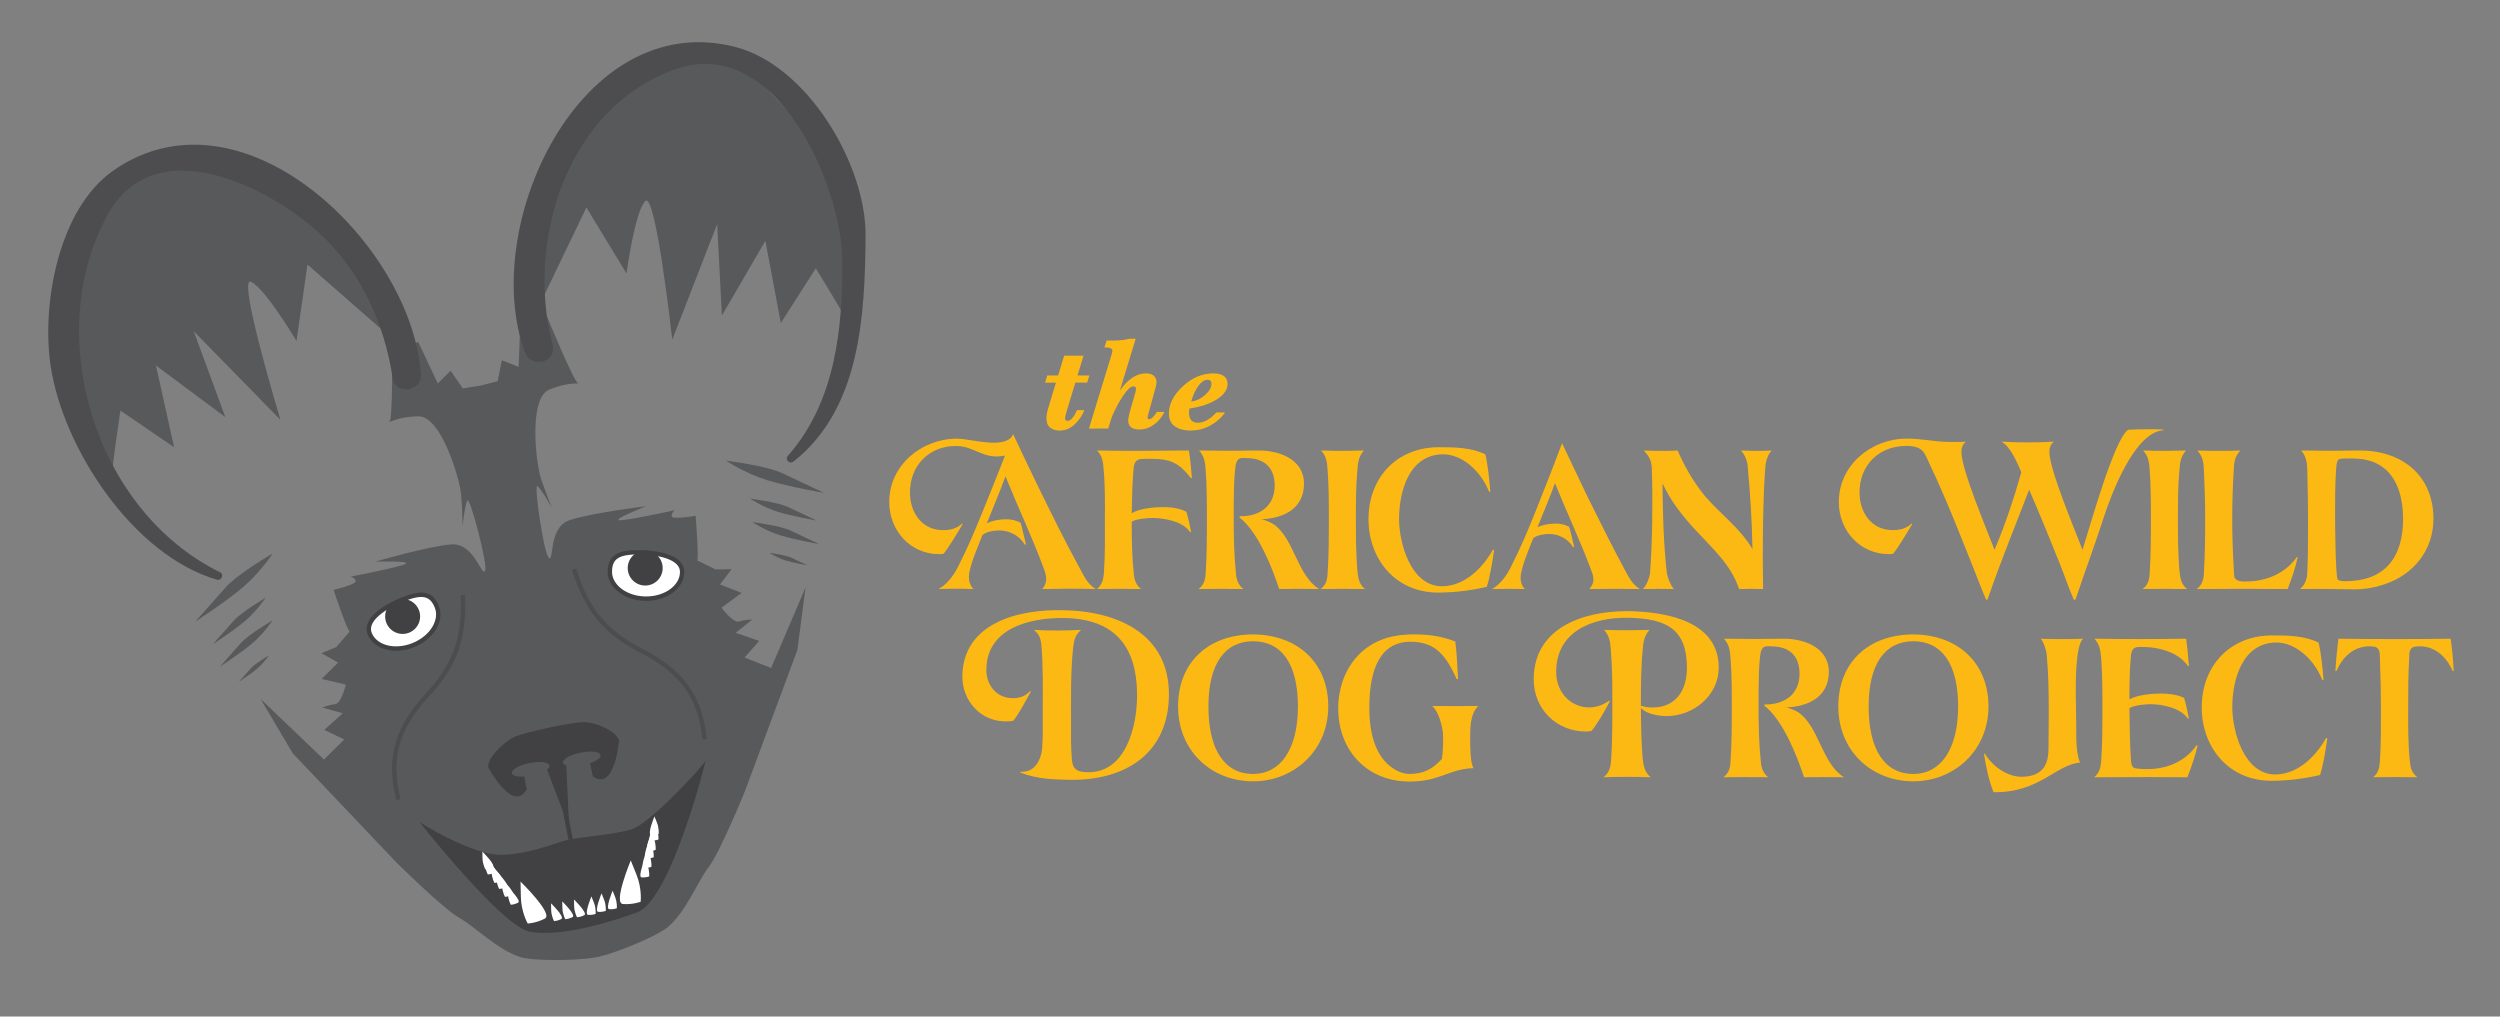 <?xml version="1.0" encoding="utf-8"?>
<!-- Generator: Adobe Illustrator 15.1.0, SVG Export Plug-In . SVG Version: 6.00 Build 0)  -->
<!DOCTYPE svg PUBLIC "-//W3C//DTD SVG 1.1//EN" "http://www.w3.org/Graphics/SVG/1.1/DTD/svg11.dtd">
<svg version="1.1" id="Layer_2" xmlns:x="http://ns.adobe.com/Extensibility/1.0/" xmlns:i="http://ns.adobe.com/AdobeIllustrator/10.0/" xmlns:graph="http://ns.adobe.com/Graphs/1.0/"
	 xmlns="http://www.w3.org/2000/svg" xmlns:xlink="http://www.w3.org/1999/xlink" xmlns:a="http://ns.adobe.com/AdobeSVGViewerExtensions/3.0/"
	 x="0px" y="0px" width="142.573px" height="57.972px" viewBox="0 0 142.573 57.972" enable-background="new 0 0 142.573 57.972"
	 xml:space="preserve">
<rect x="0" y="0" width="142.573" height="57.972" fill="#808080" stroke="none"/>
<path fill="#414042" d="M23.311,46.769c0,0,5.583,6.583,6.333,6.666c0.75,0.084,6.583,0,7.75-1.75s3.333-8.584,3.333-8.584
	s-0.333-1-1.083-0.25s-5.583,4.334-7.417,4.584c-1.833,0.25-4.417,0.25-5.5-0.166c-1.083-0.417-2-1.5-2.75-1.167
	S23.311,46.769,23.311,46.769z"/>
<path fill="#414042" d="M32.306,47.638l0.328-0.078l-0.062-2.844c0,0,1.578,0.25,2.203-0.344s1.062-2.844,1.047-2.875
	s-0.812-0.516-1.531-0.484s-5.781,0.703-6.328,1.203s-0.656,0.781-0.531,1.219s0.438,1.172,0.922,1.562s0.406,0.75,1.031,0.625
	s1.047-0.578,1.125-0.672s0.953-0.062,0.953-0.062L32.306,47.638z"/>
<path d="M19.945,36.011L19.945,36.011C19.953,36.001,19.951,36.003,19.945,36.011z"/>
<path fill="#58595B" d="M4.625,22.998c0,0-1.823-3.06-0.777-5.747c1.046-2.689,1.963-6.789,4.305-7.826
	c2.342-1.039,7.396,0.641,8.717,1.249c1.322,0.607,4.77,3.413,5.348,5.85c0.579,2.437,0.567,3.157,0.567,3.157l-5.25-4.594
	l-0.625,4.359c0,0-1.824-3.06-2.607-3.379c-0.784-0.318,1.691,7.877,1.691,7.877l-4.945-5.055l1.801,4.899l-3.955-2.942l1.033,4.658
	l-3.062-2.088c0,0-0.506,3.377-0.459,3.605C6.454,27.253,4.625,22.998,4.625,22.998z"/>
<path fill="#58595B" d="M48.363,18.437c-0.047-0.23-1.839-3.137-1.839-3.137l-1.995,3.123l-0.88-4.689l-2.48,4.26l-0.269-5.213
	l-2.562,6.59c0,0-0.943-8.508-1.539-7.906c-0.595,0.601-1.07,4.131-1.07,4.131l-2.287-3.764l-3.023,6.287
	c0,0-0.295-0.658-0.72-3.126c-0.425-2.468,1.643-6.403,2.62-7.48s4.963-4.608,7.525-4.573c2.561,0.034,5.015,3.443,7.034,5.504
	c2.018,2.062,1.543,5.592,1.543,5.592S48.41,18.665,48.363,18.437z"/>
<path fill="#58595B" d="M15.558,31.562c0,0-1.999,1.154-2.69,1.935c-0.692,0.779-1.729,1.95-1.729,1.95s1.692-1.091,2.69-1.935
	C14.827,32.67,15.558,31.562,15.558,31.562z"/>
<path fill="#58595B" d="M15.145,34.095c0,0-1.356,0.783-1.826,1.312c-0.469,0.529-1.173,1.324-1.173,1.324s1.148-0.74,1.825-1.312
	S15.145,34.095,15.145,34.095z"/>
<path fill="#58595B" d="M15.548,35.377c0,0-1.356,0.783-1.826,1.312c-0.469,0.53-1.173,1.323-1.173,1.323s1.148-0.74,1.826-1.312
	S15.548,35.377,15.548,35.377z"/>
<path fill="#58595B" d="M15.335,37.377c0,0-0.772,0.446-1.04,0.747c-0.267,0.302-0.668,0.754-0.668,0.754s0.654-0.422,1.04-0.748
	C15.053,37.806,15.335,37.377,15.335,37.377z"/>
<path fill="#58595B" d="M41.402,26.272c0,0,2.292,0.276,3.234,0.723c0.942,0.445,2.356,1.113,2.356,1.113s-1.985-0.339-3.234-0.722
	C42.509,27.004,41.402,26.272,41.402,26.272z"/>
<path fill="#58595B" d="M42.776,28.438c0,0,1.555,0.188,2.195,0.49s1.599,0.756,1.599,0.756s-1.347-0.23-2.194-0.489
	C43.528,28.936,42.776,28.438,42.776,28.438z"/>
<path fill="#58595B" d="M42.91,29.776c0,0,1.555,0.188,2.194,0.49c0.64,0.303,1.599,0.756,1.599,0.756s-1.347-0.23-2.194-0.49
	S42.91,29.776,42.91,29.776z"/>
<path fill="#58595B" d="M43.891,31.532c0,0,0.885,0.107,1.25,0.279s0.911,0.43,0.911,0.43s-0.768-0.131-1.25-0.278
	C44.319,31.815,43.891,31.532,43.891,31.532z"/>
<g>
	<path fill="#FFFFFF" d="M30.095,52.667c0,0-0.372-0.643-0.39-1.518c-0.02-0.873-0.02-0.873-0.02-0.873s1.895,1.847,1.39,2.109
		C30.57,52.649,30.095,52.667,30.095,52.667z"/>
	<path fill="#FFFFFF" d="M31.598,52.53c0,0-0.157-0.272-0.165-0.643c-0.008-0.371-0.008-0.371-0.008-0.371s0.803,0.783,0.589,0.895
		C31.799,52.522,31.598,52.53,31.598,52.53z"/>
	<path fill="#FFFFFF" d="M29.132,51.598c0,0-0.157-0.272-0.166-0.643c-0.008-0.371-0.008-0.371-0.008-0.371s0.804,0.784,0.589,0.896
		S29.132,51.598,29.132,51.598z"/>
	<path fill="#FFFFFF" d="M28.8,51.147c0,0-0.157-0.273-0.166-0.644s-0.008-0.37-0.008-0.37s0.804,0.783,0.589,0.895
		C29.002,51.14,28.8,51.147,28.8,51.147z"/>
	<path fill="#FFFFFF" d="M28.469,50.696c0,0-0.157-0.272-0.166-0.643c-0.008-0.371-0.008-0.371-0.008-0.371s0.803,0.783,0.589,0.895
		S28.469,50.696,28.469,50.696z"/>
	<path fill="#FFFFFF" d="M28.199,50.353c0,0-0.157-0.272-0.166-0.643c-0.008-0.371-0.008-0.371-0.008-0.371s0.803,0.783,0.589,0.895
		C28.4,50.345,28.199,50.353,28.199,50.353z"/>
	<path fill="#FFFFFF" d="M27.821,49.871c0,0-0.157-0.272-0.166-0.644c-0.008-0.37-0.008-0.37-0.008-0.37s0.803,0.783,0.589,0.895
		C28.022,49.864,27.821,49.871,27.821,49.871z"/>
	<path fill="#FFFFFF" d="M27.682,49.58c0,0-0.158-0.272-0.166-0.644c-0.008-0.37-0.008-0.37-0.008-0.37s0.803,0.783,0.589,0.896
		C27.883,49.573,27.682,49.58,27.682,49.58z"/>
	<g>
		<path fill="#FFFFFF" d="M37.021,49.983c0,0,0.037-0.312-0.101-0.656c-0.138-0.344-0.138-0.344-0.138-0.344
			s-0.431,1.035-0.19,1.054C36.832,50.056,37.021,49.983,37.021,49.983z"/>
		<path fill="#FFFFFF" d="M37.148,49.438c0,0,0.037-0.312-0.101-0.656c-0.138-0.344-0.138-0.344-0.138-0.344
			s-0.431,1.035-0.19,1.054S37.148,49.438,37.148,49.438z"/>
		<path fill="#FFFFFF" d="M37.276,48.894c0,0,0.038-0.312-0.101-0.656s-0.138-0.344-0.138-0.344s-0.431,1.035-0.19,1.054
			C37.088,48.966,37.276,48.894,37.276,48.894z"/>
		<path fill="#FFFFFF" d="M37.389,48.472c0,0,0.038-0.312-0.101-0.657c-0.138-0.344-0.138-0.344-0.138-0.344
			s-0.431,1.036-0.19,1.055C37.201,48.544,37.389,48.472,37.389,48.472z"/>
		<path fill="#FFFFFF" d="M37.548,47.88c0,0,0.038-0.312-0.101-0.656c-0.138-0.344-0.138-0.344-0.138-0.344s-0.431,1.035-0.19,1.054
			C37.359,47.952,37.548,47.88,37.548,47.88z"/>
		<path fill="#FFFFFF" d="M37.562,47.558c0,0,0.038-0.312-0.101-0.656c-0.138-0.344-0.138-0.344-0.138-0.344
			s-0.431,1.036-0.19,1.055C37.373,47.63,37.562,47.558,37.562,47.558z"/>
	</g>
	<path fill="#FFFFFF" d="M32.238,52.421c0,0-0.157-0.271-0.166-0.643c-0.008-0.371-0.008-0.371-0.008-0.371s0.803,0.783,0.589,0.895
		C32.44,52.414,32.238,52.421,32.238,52.421z"/>
	<path fill="#FFFFFF" d="M32.908,52.312c0,0-0.157-0.273-0.166-0.644s-0.008-0.37-0.008-0.37s0.803,0.783,0.589,0.895
		C33.109,52.304,32.908,52.312,32.908,52.312z"/>
	<path fill="#FFFFFF" d="M35.176,51.798c0,0,0.037-0.312-0.101-0.656c-0.139-0.344-0.139-0.344-0.139-0.344s-0.431,1.035-0.19,1.054
		S35.176,51.798,35.176,51.798z"/>
	<path fill="#FFFFFF" d="M34.544,51.949c0,0,0.038-0.312-0.1-0.656c-0.138-0.345-0.138-0.345-0.138-0.345s-0.431,1.037-0.19,1.055
		C34.356,52.021,34.544,51.949,34.544,51.949z"/>
	<path fill="#FFFFFF" d="M33.967,52.121c0,0,0.038-0.312-0.101-0.656c-0.138-0.345-0.138-0.345-0.138-0.345s-0.431,1.036-0.19,1.055
		C33.779,52.193,33.967,52.121,33.967,52.121z"/>
	<path fill="#FFFFFF" d="M36.535,51.428c0,0,0.089-0.736-0.237-1.548c-0.326-0.811-0.326-0.811-0.326-0.811
		s-1.017,2.442-0.449,2.486C36.09,51.599,36.535,51.428,36.535,51.428z"/>
</g>
<g>
	<g>
		<path fill="#FDB913" d="M61.424,23.39h0.411c-0.106,0.289-0.285,0.557-0.536,0.799c-0.25,0.244-0.543,0.365-0.878,0.365
			c-0.212,0-0.39-0.057-0.531-0.168c-0.143-0.111-0.213-0.295-0.213-0.549c0-0.162,0.051-0.406,0.154-0.734l0.387-1.281H59.6
			l0.125-0.409h0.619l0.345-1.13h1.105l-0.345,1.13h0.676L62,21.821h-0.674l-0.457,1.505c-0.086,0.284-0.13,0.455-0.13,0.515
			c0,0.053,0.012,0.094,0.036,0.121c0.023,0.025,0.059,0.04,0.105,0.04C61.057,24.002,61.239,23.798,61.424,23.39z"/>
		<path fill="#FDB913" d="M62.102,24.44l1.292-4.221c0.03-0.098,0.044-0.17,0.044-0.215c0-0.131-0.153-0.196-0.457-0.196l0.13-0.386
			c0.387,0,0.65-0.004,0.79-0.016c0.141-0.012,0.311-0.039,0.513-0.087h0.353l-0.903,2.961c0.455-0.657,0.952-0.987,1.49-0.987
			c0.199,0,0.35,0.047,0.45,0.141c0.1,0.095,0.15,0.213,0.15,0.357c0,0.068-0.012,0.154-0.036,0.255
			c-0.024,0.103-0.152,0.567-0.384,1.396c-0.059,0.213-0.089,0.335-0.089,0.367c0,0.066,0.031,0.098,0.093,0.098
			c0.059,0,0.125-0.033,0.198-0.103c0.074-0.069,0.155-0.174,0.243-0.312h0.43c-0.154,0.307-0.358,0.551-0.609,0.731
			c-0.252,0.181-0.524,0.271-0.816,0.271c-0.431,0-0.645-0.174-0.645-0.525c0-0.141,0.095-0.523,0.285-1.148
			c0.106-0.344,0.16-0.555,0.16-0.629c0-0.105-0.048-0.158-0.144-0.158c-0.153,0-0.345,0.172-0.578,0.518
			c-0.232,0.344-0.449,0.746-0.649,1.205l-0.211,0.684H62.102z"/>
		<path fill="#FDB913" d="M67.843,23.296c-0.022,0.08-0.034,0.154-0.034,0.227c0,0.195,0.042,0.342,0.127,0.439
			c0.083,0.098,0.208,0.148,0.377,0.148c0.168,0,0.343-0.049,0.518-0.146s0.355-0.244,0.538-0.441h0.493
			c-0.197,0.293-0.472,0.537-0.823,0.735c-0.352,0.197-0.734,0.296-1.149,0.296c-0.358,0-0.653-0.078-0.883-0.236
			c-0.23-0.156-0.346-0.402-0.346-0.736c0-0.539,0.264-1.055,0.792-1.549c0.527-0.492,1.106-0.738,1.734-0.738
			c0.273,0,0.479,0.051,0.614,0.151c0.136,0.101,0.205,0.253,0.205,0.455c0,0.319-0.199,0.608-0.596,0.866
			C69.013,23.023,68.491,23.2,67.843,23.296z M67.928,22.907c0.301-0.045,0.57-0.175,0.805-0.389
			c0.236-0.213,0.354-0.424,0.354-0.631c0-0.076-0.018-0.134-0.055-0.172s-0.092-0.057-0.166-0.057
			c-0.175,0-0.346,0.111-0.513,0.332S68.044,22.519,67.928,22.907z"/>
	</g>
	<path fill="#FDB913" d="M59.434,33.593c0.144-0.157,0.23-0.346,0.23-0.576c0-0.217-0.071-0.418-0.144-0.62
		c-0.663-1.774-1.472-3.489-2.178-5.233c-0.331,0.908-0.706,1.786-1.067,2.681c0.361-0.173,0.736-0.23,1.125-0.23
		c0.274,0,0.562,0.058,0.809,0.202c0.114,0.403,0.2,0.838,0.301,1.24h-0.071c-0.288-0.504-0.879-0.808-1.441-0.808
		c-0.288,0-0.735,0.06-0.966,0.259c-0.217,0.562-0.778,1.818-0.778,2.395c0,0.26,0.086,0.504,0.259,0.691
		c-0.664-0.029-1.354-0.029-1.989,0c0.52-0.289,0.879-0.807,1.139-1.326c0.578-1.139,0.952-2.048,1.413-3.186
		c0.346-0.836,0.923-2.293,1.24-3.102c-1.226,0.26-1.717-0.533-2.769-0.547c-1.543-0.014-2.653,1.096-2.653,2.653
		c0,1.138,0.677,2.147,1.888,2.147c0.419,0,0.779-0.087,1.083-0.375c0.028,0.029,0.028,0.014,0.042,0.014
		c-0.101,0.188-1.009,1.703-1.125,1.717c-0.071,0.014-0.144,0.014-0.216,0.014c-1.672,0-2.854-1.369-2.854-2.971
		c0-2.104,1.845-3.617,3.878-3.617c0.765,0,2.826,0.664,3.187-0.259c0.562,1.195,0.965,2.048,1.528,3.2
		c0.72,1.471,1.456,2.957,2.235,4.383c0.316,0.592,0.475,0.951,0.951,1.254C61.221,33.563,61.005,33.563,59.434,33.593z"/>
	<path fill="#FDB913" d="M67.916,27.265c-0.663-0.852-1.153-1.097-2.234-1.097c-0.216,0-0.447-0.015-0.649,0.015
		c-0.318,0.043-0.375,0.332-0.39,0.605c-0.071,0.822-0.087,1.645-0.101,2.48c0.447-0.275,1.284-0.348,1.802-0.348
		c0.447,0,0.909,0.059,1.312,0.262c0.114,0.373,0.202,0.776,0.274,1.166c0.014,0-0.044,0-0.059,0
		c-0.389-0.605-1.456-0.807-2.119-0.807c-0.303,0-0.967,0.043-1.211,0.215c0,0.981,0.014,1.977,0.115,2.943
		c0.029,0.36,0.129,0.661,0.418,0.893c-0.794-0.016-1.701-0.016-2.522,0c0.288-0.231,0.374-0.532,0.403-0.893
		c0.072-1.023,0.058-2.078,0.058-3.115c0-0.922,0.014-1.875-0.072-2.797c-0.029-0.433-0.072-0.779-0.375-1.096
		c1.787,0.028,2.379,0.028,5.234,0c0.071,0.432,0.13,0.98,0.173,1.572C68.002,27.265,67.916,27.265,67.916,27.265z"/>
	<path fill="#FDB913" d="M72.953,33.593c-0.404-1.227-1.212-3.271-2.264-4.08c0-0.014,0-0.072,0-0.072
		c1.095,0.03,2.005-0.547,2.005-1.744c0-1.053-0.606-1.572-1.63-1.572c-0.274,0-0.433-0.043-0.547,0.231
		c-0.173,0.418-0.16,2.594-0.16,3.115c0,1.065,0.016,2.161,0.129,3.243c0.03,0.347,0.131,0.647,0.419,0.879
		c-0.88-0.016-1.702-0.016-2.552,0c0.303-0.231,0.388-0.532,0.404-0.879c0.071-1.037,0.071-2.092,0.071-3.115
		c0-0.936,0-1.889-0.071-2.811c-0.03-0.418-0.073-0.765-0.375-1.096c1.904,0.028,1.701,0.014,3.302,0
		c1.197-0.029,2.681,0.461,2.681,1.889c0,1.457-1.21,1.99-2.451,2.032c0.188,0.015,0.547,0.175,0.707,0.274
		c1.182,0.807,1.354,2.941,2.609,3.705C74.25,33.577,73.687,33.577,72.953,33.593z"/>
	<path fill="#FDB913" d="M75.308,33.593c0.317-0.231,0.388-0.532,0.403-0.893c0.072-1.023,0.072-2.078,0.072-3.115
		c0-0.922,0-1.875-0.072-2.812c-0.029-0.418-0.072-0.765-0.375-1.081c1.067,0.028,1.312,0.028,2.451,0
		c-0.303,0.331-0.347,0.691-0.375,1.111c-0.087,0.906-0.087,1.845-0.087,2.752c0,1.038,0,2.104,0.102,3.145
		c0.043,0.36,0.129,0.661,0.418,0.893C77.008,33.577,76.158,33.577,75.308,33.593z"/>
	<path fill="#FDB913" d="M84.791,33.462c-0.894,0.219-1.874,0.332-2.783,0.332c-2.378,0-3.964-1.858-3.964-4.195
		c0-2.363,1.629-4.109,4.037-4.094c0.894,0,1.816,0.016,2.623,0.403c0.145,0.548,0.23,1.457,0.289,2.135c0,0-0.059,0-0.072,0
		c-0.477-1.197-1.543-2.135-2.624-2.135c-1.933,0.015-2.509,2.104-2.509,3.69c0,1.37,0.663,3.822,2.437,3.837
		c1.5,0,2.522-1.37,2.912-2.077c0.015,0,0.086,0,0.072,0C85.093,32.195,84.934,33.044,84.791,33.462z"/>
	<path fill="#FDB913" d="M90.641,33.593c0.129-0.157,0.23-0.332,0.23-0.532c0-0.218-0.072-0.405-0.145-0.592
		c-0.619-1.659-1.384-3.272-2.047-4.917c-0.303,0.852-0.664,1.672-0.995,2.508c0.331-0.144,0.692-0.201,1.053-0.201
		c0.259,0,0.519,0.058,0.75,0.188c0.114,0.375,0.201,0.779,0.288,1.153h-0.072c-0.26-0.461-0.808-0.749-1.341-0.749
		c-0.274,0-0.707,0.057-0.922,0.244c-0.203,0.52-0.722,1.717-0.722,2.25c0,0.23,0.072,0.477,0.245,0.648
		c-0.621-0.016-1.269-0.016-1.874,0c0.475-0.273,0.822-0.75,1.066-1.239c0.548-1.082,0.908-1.933,1.341-2.999
		c0.548-1.386,1.01-2.537,1.587-4.079c0.533,1.138,0.923,1.931,1.44,3.026c0.678,1.369,1.37,2.768,2.092,4.109
		c0.303,0.561,0.461,0.893,0.907,1.182C92.328,33.577,92.126,33.577,90.641,33.593z"/>
	<path fill="#FDB913" d="M100.679,26.615c-0.145,1.673-0.175,4.944-0.13,6.978c-0.347-0.016-0.952-0.016-1.37,0
		c-0.461-1.397-1.515-2.307-2.479-3.359c-0.793-0.865-1.384-1.602-1.89-2.668c0.015,1.689,0.059,3.418,0.245,5.09
		c0.044,0.289,0.217,0.723,0.404,0.938c-0.548-0.016-1.183-0.016-1.773,0c0.217-0.201,0.389-0.648,0.418-0.938
		c0.13-1.742,0.158-4.094,0.101-5.852c-0.014-0.492-0.101-0.723-0.461-1.111c0.793,0.028,1.298,0.028,1.932,0
		c0.403,0.937,0.909,1.803,1.557,2.596c0.895,1.053,1.99,1.803,2.71,3.027c-0.027-1.572-0.128-3.128-0.272-4.7
		c-0.015-0.304-0.158-0.692-0.39-0.923c0.808,0.028,1.01,0.028,1.759,0C100.823,25.908,100.692,26.312,100.679,26.615z"/>
	<path fill="#FDB913" d="M123.375,24.538c-1.656,0.102-2.983,3.678-3.416,5.018c-0.576,1.76-0.995,2.855-1.586,4.613
		c-0.044,0.045-0.086,0.072-0.116,0c-0.288-0.646-0.519-1.354-0.792-2.031c-0.562-1.414-1.14-2.812-1.744-4.211
		c-0.794,2.076-1.615,4.052-2.365,6.242c-0.014,0.031-0.086,0.072-0.101,0c-0.246-0.547-0.446-1.125-0.678-1.688
		c-0.808-2.018-1.601-4.063-2.537-6.025c-0.073-0.145-0.145-0.346-0.246-0.52c-0.2-0.416-0.59-0.504-1.095-0.504
		c-1.544,0-2.653,1.096-2.653,2.653c0,1.138,0.678,2.147,1.888,2.147c0.419,0,0.779-0.087,1.082-0.375
		c0.028,0.029,0.028,0.014,0.044,0.014c-0.102,0.188-1.01,1.703-1.126,1.717c-0.072,0.014-0.144,0.014-0.215,0.014
		c-1.673,0-2.854-1.369-2.854-2.971c0-2.104,1.845-3.617,3.878-3.617c0.864,0,1.514,0.172,2.365,0.187
		c0.332,0,0.678,0.017,1.009-0.015c-0.187,0.145-0.261,0.361-0.261,0.592c0,0.995,1.457,4.44,1.89,5.58
		c0.605-1.428,1.109-2.94,1.528-4.426c-0.23-0.534-0.605-1.457-1.14-1.746c0.952,0.059,2.106,0.059,2.999,0
		c-0.188,0.145-0.26,0.361-0.26,0.592c0,0.995,1.456,4.44,1.89,5.58c0.389-1.197,1.803-6.344,2.608-6.85
		c0.404-0.027,0.794-0.027,1.197-0.027c0.273,0,0.533,0,0.807,0.016V24.538z"/>
	<path fill="#FDB913" d="M122.188,33.593c0.318-0.231,0.391-0.532,0.405-0.893c0.071-1.023,0.071-2.078,0.071-3.115
		c0-0.922,0-1.875-0.071-2.812c-0.029-0.418-0.073-0.765-0.376-1.081c1.066,0.028,1.312,0.028,2.451,0
		c-0.303,0.331-0.346,0.691-0.376,1.111c-0.086,0.906-0.086,1.845-0.086,2.752c0,1.038,0,2.104,0.102,3.145
		c0.043,0.36,0.129,0.661,0.418,0.893C123.89,33.577,123.039,33.577,122.188,33.593z"/>
	<path fill="#FDB913" d="M130.46,33.593c-1.717-0.016-3.447-0.016-5.177,0c0.289-0.231,0.391-0.532,0.404-0.893
		c0.058-1.023,0.072-2.047,0.072-3.072c0-0.938-0.028-1.889-0.072-2.824c-0.014-0.434-0.072-0.78-0.375-1.111
		c0.822,0.028,1.7,0.028,2.451,0c-0.316,0.331-0.36,0.678-0.374,1.111c-0.06,0.951-0.087,1.887-0.087,2.838
		c0,1.024,0.043,2.049,0.101,3.059c0.014,0.143,0,0.23,0.087,0.316c0.172,0.172,0.49,0.145,0.59,0.145
		c1.212,0,2.266-0.492,2.899-1.385c0,0,0.071,0,0.058,0C130.907,32.366,130.676,33.061,130.46,33.593z"/>
	<path fill="#FDB913" d="M135.993,33.319c-0.59,0.203-1.211,0.303-1.845,0.289c-1.153-0.016-1.989-0.031-2.984-0.016
		c0.274-0.215,0.403-0.562,0.418-0.893c0.043-0.967,0.043-1.947,0.043-2.912c0-0.996-0.014-1.992-0.043-2.984
		c-0.015-0.42-0.058-0.78-0.345-1.111c1.874,0.028,1.644,0.014,3.228,0c2.438-0.044,4.312,1.355,4.312,3.906
		C138.776,31.373,137.636,32.772,135.993,33.319z M134.321,26.153c-0.159-0.014-0.835-0.014-0.921,0.029
		c-0.161,0.086-0.161,0.446-0.175,0.605c-0.057,0.836-0.057,1.672-0.057,2.508c0,0.418,0.016,3.662,0.157,3.765
		c0.13,0.085,0.304,0.085,0.432,0.085c2.235,0,3.289-1.34,3.289-3.547C137.046,27.769,136.325,26.212,134.321,26.153z"/>
	<path fill="#FDB913" d="M60.996,44.472c-0.779-0.03-1.76,0-2.813-0.42l0.015-0.041c0.043,0,0.087,0,0.128,0
		c0.723,0,1.068-0.75,1.11-1.356c0.046-0.692,0.03-1.399,0.03-2.09c0-1.241,0.03-2.495-0.072-3.721
		c-0.028-0.374-0.114-0.677-0.432-0.923c0.894,0.057,1.773,0.043,2.696,0c-0.303,0.246-0.403,0.549-0.447,0.923
		c-0.158,1.385-0.13,2.841-0.13,4.239c0,0.734-0.015,1.484,0.044,2.205c0.043,0.648,0.374,0.75,0.966,0.75
		c2.105,0,2.782-2.609,2.754-4.498c-0.028-2.581-1.197-4.268-4.196-4.296c-2.09-0.015-4.354,0.664-4.397,2.896
		c-0.029,0.896,0.549,1.676,1.513,1.676c0.391,0,0.722-0.117,0.981-0.406l0.042,0.031c-0.315,0.547-0.605,1.151-0.994,1.658
		c-0.159,0.041-0.317,0.041-0.445,0.041c-1.458,0-2.48-1.211-2.467-2.58c0.042-3.014,3.143-3.82,5.74-3.762
		c3.301,0.056,6.024,1.483,6.041,4.756C66.676,42.985,64.151,44.527,60.996,44.472z"/>
	<path fill="#FDB913" d="M71.468,44.558c-2.393,0-4.283-1.744-4.283-4.268s1.731-4.109,4.283-4.109
		c2.495,0.014,4.282,1.586,4.282,4.109S73.776,44.558,71.468,44.558z M71.468,36.569c-1.615,0-2.552,1.284-2.552,3.721
		s0.895,3.848,2.552,3.848c1.557,0,2.552-1.411,2.552-3.848S73.083,36.569,71.468,36.569z"/>
	<path fill="#FDB913" d="M83.844,42.222c0,0.303,0,1.355,0.201,1.586c-0.938,0.027-1.384,0.316-2.221,0.563
		c-0.459,0.144-0.965,0.2-1.441,0.2c-2.393,0-4.066-1.744-4.066-4.182c0-1.643,0.821-3.214,2.367-3.861
		c0.562-0.247,1.138-0.319,1.743-0.348c0.979-0.014,1.687,0.072,2.567,0.403c0.1,0.722,0.113,1.442,0.156,2.149c0,0-0.057,0-0.07,0
		c-0.577-1.227-1.125-2.135-2.639-2.135c-2.034,0-2.35,2.178-2.35,3.791c0,1.256,0.272,2.782,1.427,3.477
		c0.245,0.158,0.548,0.271,0.851,0.271c0.807,0,1.311-0.258,1.858-0.85c0.073-0.403,0.073-0.864,0.073-1.27
		c0-0.619-0.315-1.542-0.634-1.756c1.095,0.014,1.341,0.014,2.639,0C83.816,40.724,83.844,41.603,83.844,42.222z"/>
	<path fill="#FDB913" d="M95.051,40.837c-0.447,0-1.141-0.113-1.457-0.447h-0.014c0.014,0.998,0.014,1.99,0.115,2.984
		c0.043,0.389,0.145,0.707,0.448,0.953c-0.894-0.03-1.802-0.03-2.698,0c0.318-0.232,0.404-0.564,0.436-0.953
		c0.07-1.095,0.07-2.205,0.07-3.301c0-0.994,0-2.004-0.088-2.998c-0.027-0.447-0.069-0.809-0.387-1.154
		c1.139,0.029,1.396,0.029,2.594,0c-0.316,0.346-0.361,0.735-0.391,1.183c-0.1,1.036-0.1,2.091-0.1,3.142
		c0.216,0.072,0.445,0.102,0.664,0.102c1.311,0,1.961-0.965,1.961-2.248c0-2.207-1.125-2.826-3.359-2.869
		c-2.09-0.029-4.096,0.807-4.096,3.085c0,1.717,1.73,2.581,3.014,1.645c0.016,0,0.03,0.013,0.044,0.028
		c-0.201,0.417-0.751,1.369-1.052,1.701c-0.018,0.014-0.275,0.029-0.304,0.029c-1.729,0-2.986-1.328-2.986-2.971
		c0-2.883,2.712-3.908,5.38-3.894c2.35,0.03,5.174,0.649,5.174,3.216C98.02,39.655,96.581,40.837,95.051,40.837z"/>
	<path fill="#FDB913" d="M102.885,44.327c-0.403-1.227-1.211-3.273-2.265-4.082c0-0.014,0-0.071,0-0.071
		c1.099,0.03,2.007-0.548,2.007-1.745c0-1.053-0.605-1.57-1.629-1.57c-0.275,0-0.433-0.044-0.55,0.23
		c-0.172,0.418-0.159,2.596-0.159,3.115c0,1.066,0.016,2.162,0.13,3.242c0.029,0.348,0.13,0.648,0.419,0.881
		c-0.878-0.014-1.7-0.014-2.552,0c0.302-0.232,0.39-0.533,0.403-0.881c0.073-1.037,0.073-2.09,0.073-3.114
		c0-0.937,0-1.888-0.073-2.81c-0.028-0.419-0.07-0.766-0.374-1.097c1.903,0.028,1.7,0.015,3.302,0
		c1.194-0.028,2.68,0.461,2.68,1.889c0,1.456-1.21,1.989-2.449,2.032c0.188,0.016,0.547,0.174,0.706,0.274
		c1.181,0.808,1.354,2.942,2.608,3.706C104.184,44.313,103.62,44.313,102.885,44.327z"/>
	<path fill="#FDB913" d="M109.12,44.558c-2.393,0-4.283-1.744-4.283-4.268s1.73-4.109,4.283-4.109
		c2.493,0.014,4.281,1.586,4.281,4.109S111.426,44.558,109.12,44.558z M109.12,36.569c-1.616,0-2.553,1.284-2.553,3.721
		s0.895,3.848,2.553,3.848c1.557,0,2.55-1.411,2.55-3.848S110.734,36.569,109.12,36.569z"/>
	<path fill="#FDB913" d="M118.379,39.511c0,0.621,0.028,1.226,0.028,1.832c0,0.576-0.028,1.631,0.219,2.148
		c-1.372,0.1-2.322,1.73-4.933,1.688c-0.272-0.664-0.445-1.485-0.546-2.193h0.058c0.388,0.691,1.268,1.312,2.061,1.312
		c1.111,0,1.558-0.562,1.558-1.599c0-0.693,0.015-1.385,0.015-2.077c0-1.095-0.015-2.192-0.116-3.272
		c-0.015-0.245-0.173-0.75-0.345-0.923c0.777,0.028,1.644,0.028,2.421,0C118.368,36.786,118.379,38.921,118.379,39.511z"/>
	<path fill="#FDB913" d="M124.744,44.327c-2.608-0.014-1.268-0.014-5.32,0c0.288-0.232,0.374-0.533,0.403-0.895
		c0.073-1.023,0.073-2.076,0.073-3.101c0-0.937,0-1.888-0.073-2.81c-0.042-0.434-0.084-0.779-0.387-1.097
		c1.744,0.028,3.503,0.028,5.232,0c0.071,0.476,0.115,0.995,0.159,1.558h-0.058c-0.592-0.88-1.932-1.14-2.869-1.082
		c-0.334,0.029-0.375,0.346-0.389,0.635c-0.074,0.778-0.074,1.57-0.074,2.349c0.449-0.259,1.286-0.331,1.803-0.331
		c0.445,0,0.911,0.059,1.314,0.246c0.113,0.391,0.199,0.792,0.272,1.182h-0.058c-0.402-0.605-1.459-0.822-2.135-0.822
		c-0.288,0-0.95,0.059-1.197,0.23c0.016,0.98,0.016,1.99,0.088,2.971c0.015,0.203,0.041,0.434,0.275,0.461
		c1.455,0.189,2.723-0.258,3.457-1.311c0.017,0,0.072,0,0.072,0C125.192,43.101,124.959,43.794,124.744,44.327z"/>
	<path fill="#FDB913" d="M132.311,44.196c-0.896,0.217-1.875,0.331-2.783,0.331c-2.38,0-3.965-1.858-3.965-4.195
		c0-2.364,1.629-4.108,4.038-4.095c0.891,0,1.814,0.016,2.622,0.404c0.145,0.548,0.23,1.457,0.288,2.135c0,0-0.058,0-0.073,0
		c-0.473-1.197-1.542-2.135-2.622-2.135c-1.932,0.015-2.51,2.105-2.51,3.69c0,1.37,0.665,3.822,2.438,3.837
		c1.5,0,2.523-1.37,2.913-2.078c0.014,0,0.084,0,0.07,0C132.613,42.929,132.454,43.777,132.311,44.196z"/>
	<path fill="#FDB913" d="M139.875,38.271c-0.332-0.778-0.984-1.413-1.875-1.413c-0.116,0-0.218,0.014-0.318,0.028
		c-0.301,0.072-0.287,0.419-0.287,0.663c-0.058,0.879-0.058,1.832-0.058,2.74c0,1.053-0.016,2.119,0.099,3.156
		c0.029,0.348,0.117,0.648,0.421,0.881c-0.837-0.014-1.688-0.014-2.522,0c0.302-0.232,0.358-0.533,0.387-0.881
		c0.072-1.096,0.06-2.059,0.06-3.156c0-0.85-0.015-1.471-0.06-2.74c0-0.244,0.016-0.591-0.286-0.663
		c-0.101-0.015-0.201-0.028-0.319-0.028c-0.893,0-1.543,0.635-1.875,1.413h-0.055c0.027-0.606,0.1-1.226,0.17-1.846
		c2.194,0.028,4.356,0.028,6.403,0c0.087,0.605,0.144,1.239,0.172,1.846H139.875z"/>
</g>
<path fill="#58595B" d="M43.976,38.097l-1.514-0.599l0.832-0.948l-1.34-0.461l0.944-0.756c0,0-0.403-0.004-0.747,0.109
	c-0.343,0.114-1.004-0.789-1.004-0.789l1.146-0.84l-1.234-0.482l0.665-0.871l-0.913,0.015c0,0-0.971-0.477-1.058-0.519c0,0,0,0,0,0
	c-0.011-0.006-0.008-0.004,0,0c0.122,0.054-0.082-2.541-0.082-2.541s-1.238,0.211-1.343,0.059c-0.104-0.151,0.143-0.375,0.143-0.375
	s-2.909,0.639-3.18,0.564s1.559-0.795,1.559-0.795s-3.189,0.387-4.385,0.804s-0.859,2.351-1.156,2.151
	c-0.297-0.197-0.873-4.229-0.663-4.1c0.21,0.131,0.843,1.254,0.843,1.254s-0.346-0.793-0.638-1.685
	c-0.292-0.892-0.715-4.567,0.464-5.067c1.179-0.501,1.88-0.299,1.643-0.379c-0.236-0.082-1.787-3.844-1.787-3.844l-1.497,0.321
	l-0.097,2.6l-0.957-0.381l-0.242,1.202l-1.027,0.257l-0.959,0.15l-0.695-1.011l-0.73,0.727l-1.11-2.354l-1.502,0.293
	c0,0,0.051,4.068-0.134,4.236c-0.185,0.168,0.379-0.293,1.661-0.297c1.281-0.003,2.336,3.543,2.418,4.477
	c0.081,0.936,0.076,1.801,0.076,1.801s0.14-1.281,0.282-1.484c0.142-0.201,1.197,3.732,1.002,4.031
	c-0.195,0.299-0.645-1.611-1.909-1.525s-4.348,0.984-4.348,0.984s1.966-0.057,1.745,0.119C22.926,32.323,20,32.88,20,32.88
	s0.316,0.107,0.279,0.288s-1.258,0.474-1.258,0.474s0.833,2.466,0.924,2.369c0.006-0.008,0.008-0.01,0,0l0,0
	c-0.064,0.072-0.77,0.893-0.77,0.893l-0.845,0.346l0.953,0.539l-0.945,0.93l1.384,0.321c0,0-0.253,1.089-0.613,1.12
	s-0.729,0.192-0.729,0.192l1.165,0.323l-1.05,0.951l1.137,0.545l-1.157,1.145l-3.613-3.455l1.832,3.098l5.902,6.215
	c0,0,2.693,2.668,3.603,3.174c0.909,0.506,2.16,1.819,3.491,2.238c0.644,0.203,2.96,0.232,4.312,0.01
	c0.021-0.009,0.04-0.019,0.061-0.027c0.022,0,0.044,0.002,0.066,0.001c1.331-0.326,3.45-1.264,3.962-1.702
	c1.06-0.909,1.693-2.608,2.331-3.431c0.637-0.822,2.066-4.334,2.066-4.334l2.985-8.034l0.467-3.568L43.976,38.097z M29.353,42.019
	c0.601-0.264,3.095-0.803,3.875-0.834s1.975,0.562,2.077,1.062c0,0-0.256,2.935-1.499,2.023l-0.152-0.743
	c0.378-0.134,0.626-0.317,0.596-0.466c-0.04-0.197-0.553-0.26-1.146-0.139s-1.04,0.381-0.999,0.577
	c0.013,0.067,0.083,0.118,0.19,0.152l0.141,3.116l-0.125,0.041l-1.113-2.918c0.101-0.08,0.153-0.161,0.138-0.234
	c-0.041-0.197-0.554-0.259-1.146-0.138s-1.04,0.38-1,0.577c0.03,0.146,0.318,0.217,0.706,0.195l0.152,0.746l-0.025,0.006
	c-0.786,1.331-2.176-1.271-2.176-1.271C27.746,43.272,28.751,42.282,29.353,42.019z M36.349,52.024
	c-1.93,0.715-4.58,1.416-6.161,1.102s-6.252-6.232-6.252-6.232s2.966,1.876,4.638,1.854c1.672-0.022,3.202-0.734,3.892-0.876
	s2.46-0.265,3.517-0.561s4.139-3.656,4.246-3.917C40.334,43.132,38.278,51.312,36.349,52.024z"/>
<path fill="#FFFFFF" stroke="#414042" stroke-width="0.25" d="M24.911,34.603c0.315,0.785-0.287,1.764-1.344,2.188
	c-1.057,0.425-2.168,0.133-2.483-0.651s0.834-1.534,1.892-1.959C24.032,33.757,24.596,33.819,24.911,34.603z"/>
<circle fill="#414042" cx="22.962" cy="35.155" r="0.997"/>
<path fill="#FFFFFF" stroke="#414042" stroke-width="0.25" d="M34.779,32.598c-0.005,0.845,0.914,1.536,2.052,1.542
	c1.139,0.008,2.066-0.671,2.072-1.516c0.005-0.846-1.339-1.121-2.478-1.129C35.287,31.488,34.785,31.753,34.779,32.598z"/>
<circle fill="#414042" cx="36.795" cy="32.396" r="0.997"/>
<line fill="none" stroke="#414042" stroke-width="0.25" x1="31.895" y1="44.519" x2="32.541" y2="47.872"/>
<path fill="none" stroke="#4D4D4F" stroke-width="0.25" d="M26.395,33.935c0.105,2.356-0.377,3.926-2,5.676
	c-1.614,1.74-2.33,3.478-1.667,5.991"/>
<path fill="none" stroke="#4D4D4F" stroke-width="0.25" d="M32.737,32.456c0.709,2.25,1.7,3.558,3.824,4.646
	c2.113,1.081,3.381,2.468,3.62,5.058"/>
<g>
	<g>
		<path fill="#4D4D4F" d="M12.556,32.641C5.385,29.109,2.411,19.151,6.097,12.318c2.567-4.759,8.566-1.948,11.559,0.494
			c2.714,2.214,4.245,5.406,4.746,8.807c0.135,0.914,1.663,0.694,1.606-0.218C23.552,14.031,13.859,4.565,6.462,9.728
			c-3.144,2.194-4.098,7.666-3.575,11.136c0.717,4.763,4.75,10.83,9.492,12.197C12.625,33.132,12.793,32.757,12.556,32.641
			L12.556,32.641z"/>
	</g>
</g>
<g>
	<g>
		<path fill="#4D4D4F" d="M45.263,26.315c3.825-3.024,4.066-8.39,4.1-12.88c0.03-4.027-3.302-9.718-7.464-10.767
			c-8.836-2.228-14.591,10.288-11.966,17.409c0.359,0.974,1.85,0.6,1.577-0.436c-1.551-5.878,0.845-13.542,7.027-15.699
			c5.806-2.025,9.452,6.786,9.495,10.799c0.042,3.951-0.379,8.163-3.095,11.249C44.739,26.218,45.034,26.497,45.263,26.315
			L45.263,26.315z"/>
	</g>
</g>
</svg>
